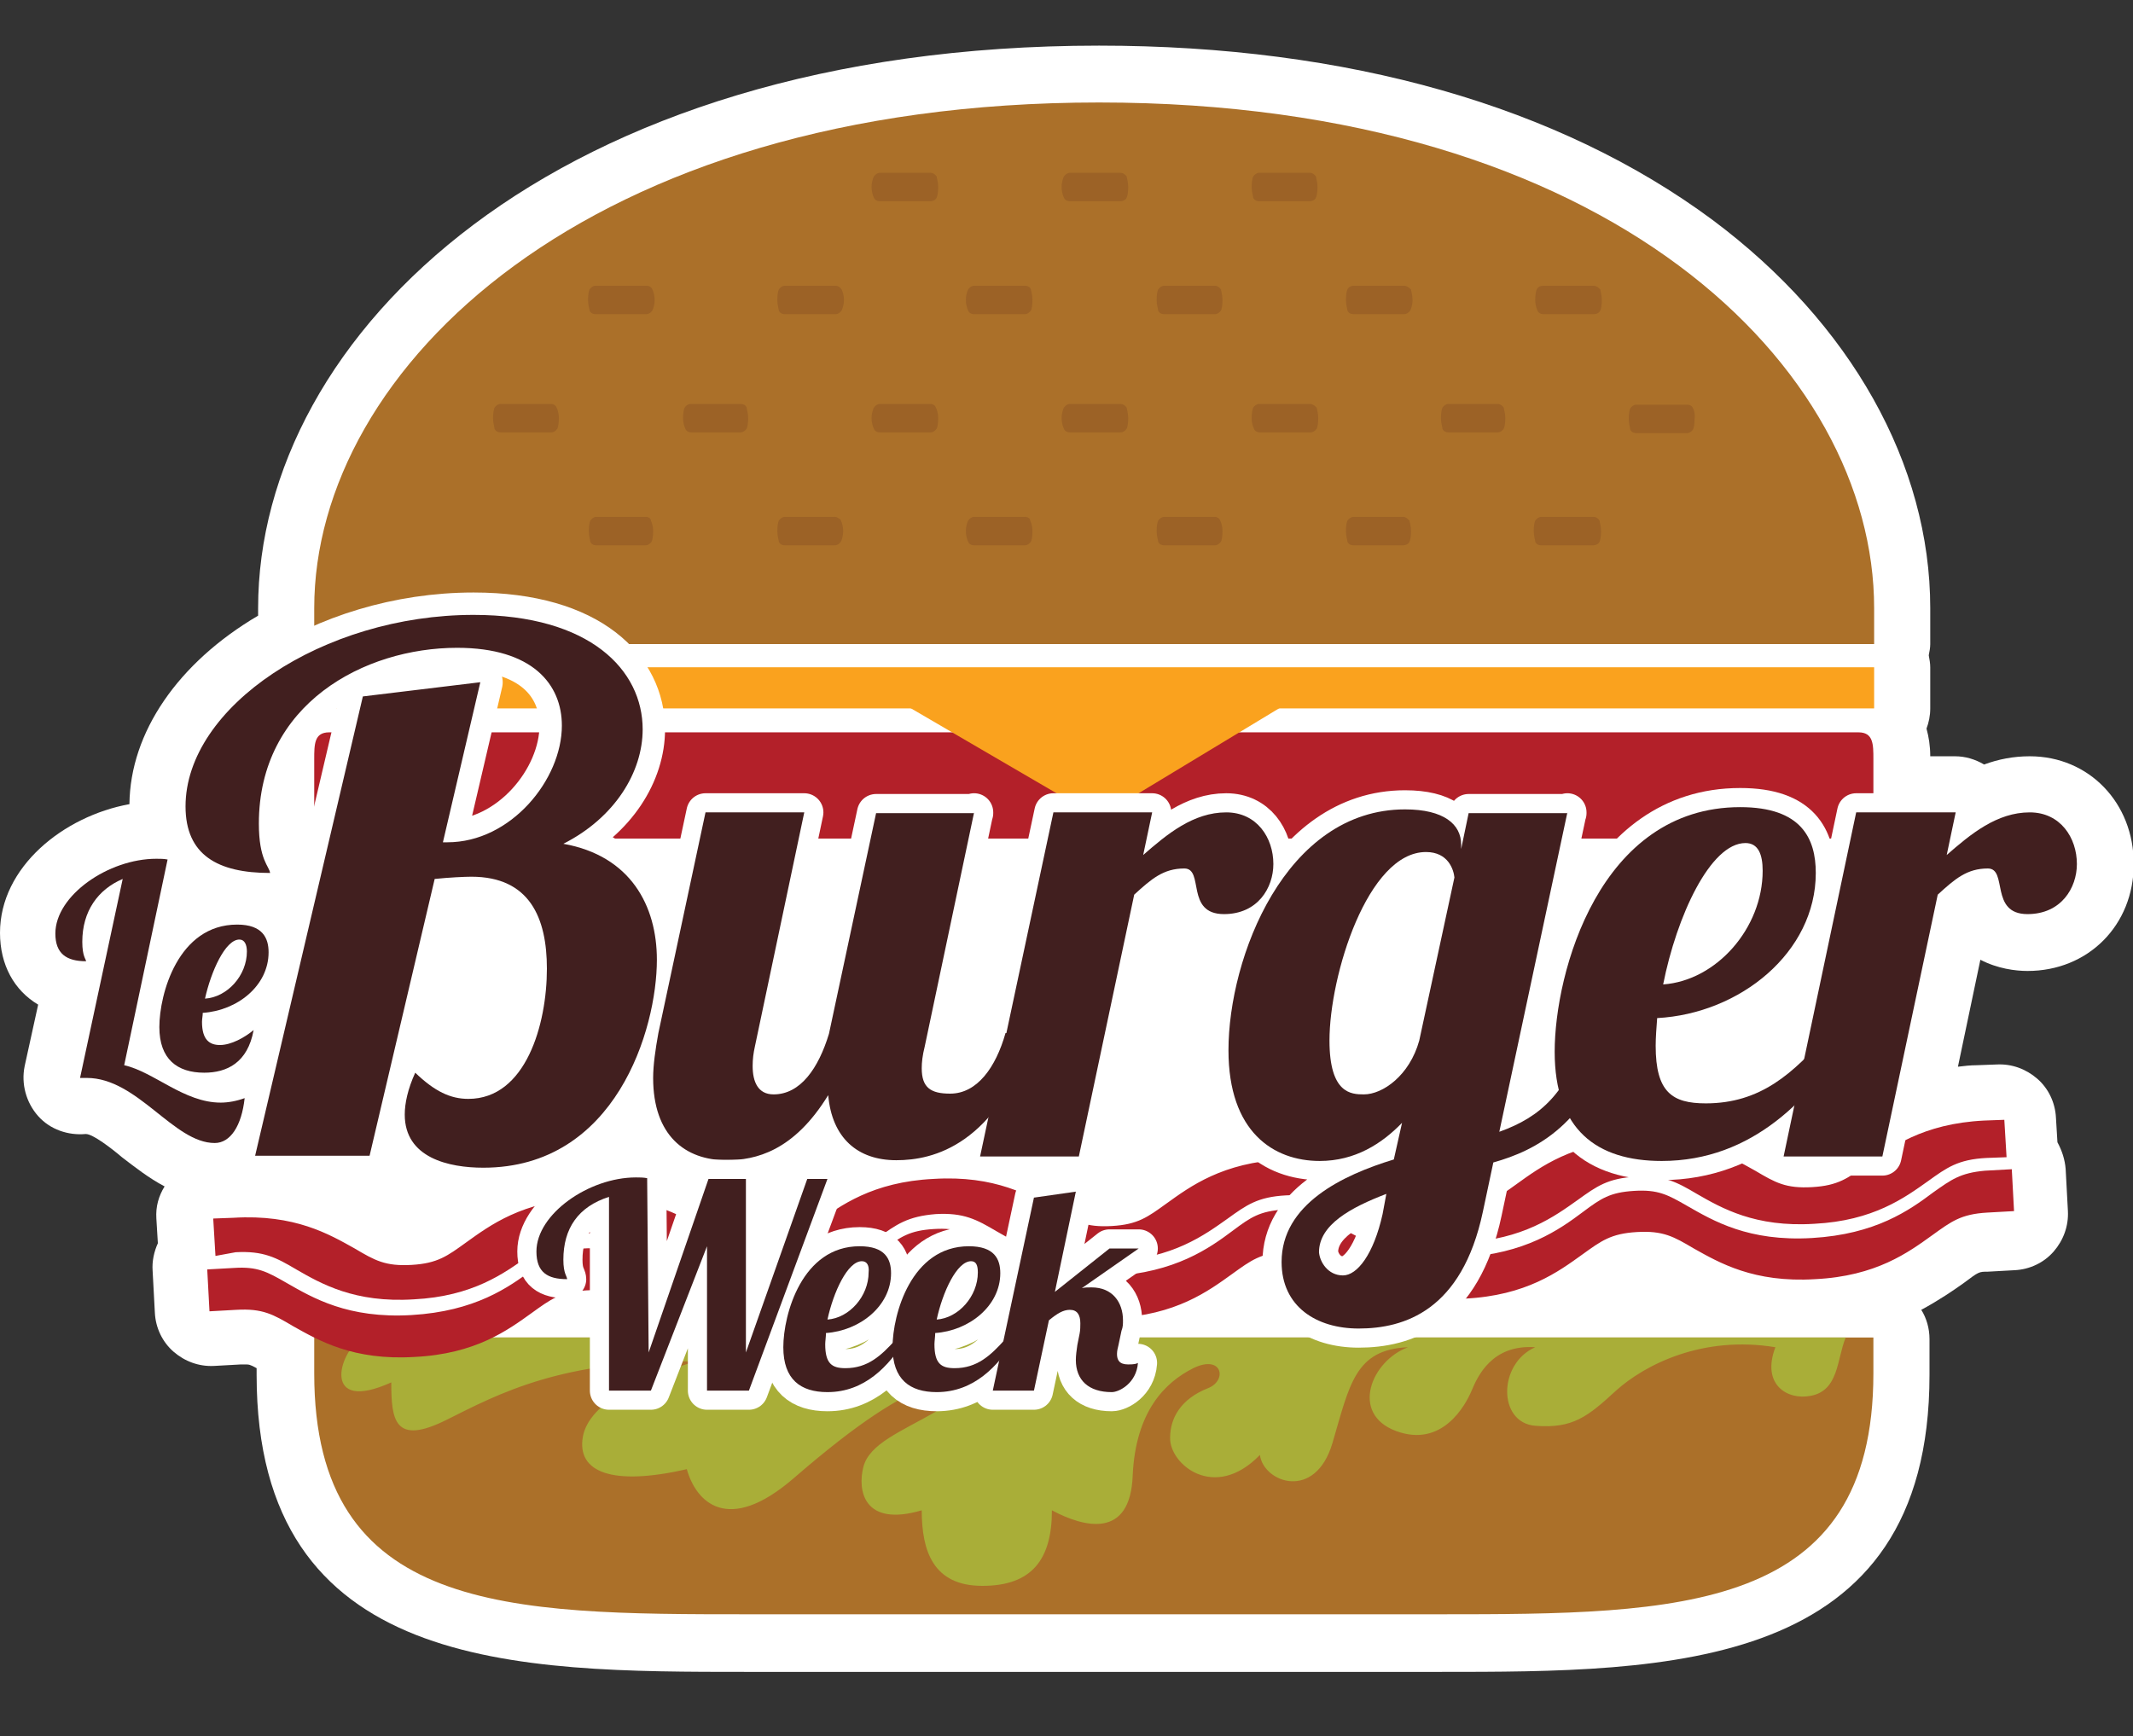 <?xml version="1.0" encoding="utf-8"?>
<!-- Generator: Adobe Illustrator 21.1.0, SVG Export Plug-In . SVG Version: 6.00 Build 0)  -->
<svg version="1.1" id="Layer_1" xmlns="http://www.w3.org/2000/svg" xmlns:xlink="http://www.w3.org/1999/xlink" x="0px" y="0px"
	 viewBox="0 0 285.1 232.1" style="enable-background:new 0 0 285.1 232.1;" xml:space="preserve">
<rect x="0" y="0" width="285.1" height="232.1" fill="#333333" stroke="none"/>
<style type="text/css">
	.st0{fill:#FFFFFF;}
	.st1{fill:#AB7029;}
	.st2{fill:#9C6226;}
	.st3{fill:#B32029;}
	.st4{fill:#FAA21E;}
	.st5{fill:#A9AE38;}
	.st6{fill:#6D1D0E;stroke:#FFFFFF;stroke-width:5.985;stroke-linecap:round;stroke-linejoin:round;stroke-miterlimit:10;}
	.st7{fill:#6D1D0E;stroke:#FFFFFF;stroke-width:5.114;stroke-linecap:round;stroke-linejoin:round;stroke-miterlimit:10;}
	.st8{fill:#411F1F;}
</style>
<title>logo</title>
<g>
	<path class="st0" d="M271,129.8c8.1,0,14.2-6.1,14.2-14.3c0-8.2-6-14.4-13.9-14.4c-2.2,0-4.2,0.4-6.1,1.1c-1.2-0.7-2.5-1.1-3.9-1.1
		H258c0-1.4-0.2-2.6-0.5-3.7c0.3-0.8,0.5-1.7,0.5-2.7v-5.5c0-0.5-0.1-1.1-0.2-1.6c0.1-0.5,0.2-1,0.2-1.5v-4.8
		c0-19.2-10.6-38.1-29.1-51.9c-20.5-15.2-48.8-23.3-82-23.3c-73,0-112.4,38.7-112.4,75.2v1c-10.7,6.3-17.1,15.6-17.2,25.2
		C8.5,109.1,0,115.9,0,124.7c0,4.3,1.9,7.7,5.1,9.6l-1.8,8.2c-0.5,2.4,0.2,4.9,1.8,6.7c1.6,1.8,4,2.6,6.3,2.4h0.1
		c0.9,0,3.4,1.9,4.8,3.1c1.7,1.3,3.6,2.8,5.7,3.9c-0.8,1.3-1.2,2.7-1.1,4.3l0.2,3.3c-0.5,1.1-0.8,2.4-0.7,3.7l0.3,5.6
		c0.1,2,1,3.9,2.5,5.2c1.5,1.3,3.4,2,5.4,1.9l3.6-0.2c0.2,0,0.3,0,0.5,0c0.6,0,0.7,0,1.6,0.5v0.9c0,39.7,34.8,39.7,65.6,39.7h92.4
		c30.7,0,65.6,0,65.6-39.7v-4.8c0-1.4-0.4-2.8-1.1-3.9c2.4-1.3,4.3-2.6,5.7-3.6c2-1.5,2-1.5,3.2-1.5l3.6-0.2c2-0.1,3.9-1,5.2-2.5
		c1.3-1.5,2-3.4,1.9-5.4l-0.3-5.6c-0.1-1.3-0.5-2.5-1.1-3.6l-0.2-3.3c-0.1-2-1-3.9-2.5-5.2c-1.5-1.3-3.4-2-5.4-1.9l-2.7,0.1
		c-0.8,0-1.7,0.1-2.5,0.2l3-14.3C267,129.5,269.4,129.8,271,129.8z"/>
	<path class="st1" d="M250.5,81.3c0-32-35.1-67.6-103.6-67.6C78.4,13.7,42,49.3,42,81.3v4.8h208.5V81.3z"/>
	<g>
		<path class="st2" d="M124.4,23.1h-6.8c-0.3,0-0.6,0.2-0.8,0.5c-0.1,0.2-0.3,0.7-0.3,1.4c0,0.7,0.2,1.2,0.3,1.4
			c0.1,0.3,0.4,0.5,0.8,0.5h6.8c0.3,0,0.7-0.2,0.8-0.5c0.1-0.2,0.2-0.7,0.2-1.4c0-0.7-0.2-1.2-0.2-1.4
			C125,23.3,124.7,23.1,124.4,23.1z"/>
		<path class="st2" d="M149.7,23.1H143c-0.3,0-0.6,0.2-0.8,0.5c-0.1,0.2-0.3,0.7-0.3,1.4c0,0.7,0.2,1.2,0.3,1.4
			c0.1,0.3,0.4,0.5,0.8,0.5h6.8c0.3,0,0.7-0.2,0.8-0.5c0.1-0.2,0.2-0.7,0.2-1.4c0-0.7-0.2-1.2-0.2-1.4
			C150.4,23.3,150.1,23.1,149.7,23.1z"/>
		<path class="st2" d="M175.1,23.1h-6.8c-0.3,0-0.6,0.2-0.8,0.5c-0.1,0.2-0.2,0.7-0.2,1.4c0,0.7,0.2,1.2,0.2,1.4
			c0.1,0.3,0.4,0.5,0.8,0.5h6.8c0.3,0,0.7-0.2,0.8-0.5c0.1-0.2,0.2-0.7,0.2-1.4c0-0.7-0.2-1.2-0.2-1.4
			C175.7,23.3,175.4,23.1,175.1,23.1z"/>
		<path class="st2" d="M111.7,38.2h-6.8c-0.3,0-0.6,0.2-0.8,0.5c-0.1,0.2-0.2,0.7-0.2,1.4c0,0.7,0.2,1.2,0.2,1.4
			c0.1,0.3,0.4,0.5,0.8,0.5h6.8c0.3,0,0.6-0.2,0.8-0.5c0.1-0.2,0.3-0.7,0.3-1.4c0-0.7-0.2-1.2-0.3-1.4
			C112.3,38.4,112,38.2,111.7,38.2z"/>
		<path class="st2" d="M137,38.2h-6.8c-0.3,0-0.6,0.2-0.8,0.5c-0.1,0.2-0.3,0.7-0.3,1.4c0,0.7,0.2,1.2,0.3,1.4
			c0.1,0.3,0.4,0.5,0.8,0.5h6.8c0.3,0,0.6-0.2,0.8-0.5c0.1-0.2,0.2-0.7,0.2-1.4c0-0.7-0.2-1.2-0.2-1.4
			C137.7,38.4,137.4,38.2,137,38.2z"/>
		<path class="st2" d="M86.4,38.2h-6.8c-0.3,0-0.6,0.2-0.8,0.5c-0.1,0.2-0.2,0.7-0.2,1.4c0,0.7,0.2,1.2,0.2,1.4
			c0.1,0.3,0.4,0.5,0.8,0.5h6.8c0.3,0,0.6-0.2,0.8-0.5c0.1-0.2,0.3-0.7,0.3-1.4c0-0.7-0.2-1.2-0.3-1.4
			C87.1,38.4,86.8,38.2,86.4,38.2z"/>
		<path class="st2" d="M162.4,38.2h-6.8c-0.3,0-0.6,0.2-0.8,0.5c-0.1,0.2-0.2,0.7-0.2,1.4c0,0.7,0.2,1.2,0.2,1.4
			c0.1,0.3,0.4,0.5,0.8,0.5h6.8c0.3,0,0.6-0.2,0.8-0.5c0.1-0.2,0.2-0.7,0.2-1.4c0-0.7-0.2-1.2-0.2-1.4
			C163,38.4,162.7,38.2,162.4,38.2z"/>
		<path class="st2" d="M187.7,38.2h-6.8c-0.3,0-0.7,0.2-0.8,0.5c-0.1,0.2-0.2,0.7-0.2,1.4c0,0.7,0.2,1.2,0.2,1.4
			c0.1,0.3,0.4,0.5,0.8,0.5h6.8c0.3,0,0.6-0.2,0.8-0.5c0.1-0.2,0.3-0.7,0.3-1.4c0-0.7-0.2-1.2-0.2-1.4
			C188.3,38.4,188,38.2,187.7,38.2z"/>
		<path class="st2" d="M213,38.2h-6.8c-0.3,0-0.7,0.2-0.8,0.5c-0.1,0.2-0.2,0.7-0.2,1.4c0,0.7,0.2,1.2,0.3,1.4
			c0.1,0.3,0.4,0.5,0.8,0.5h6.8c0.3,0,0.7-0.2,0.8-0.5c0.1-0.2,0.2-0.7,0.2-1.4c0-0.7-0.2-1.2-0.2-1.4
			C213.7,38.5,213.4,38.2,213,38.2z"/>
		<path class="st2" d="M124.4,54h-6.8c-0.3,0-0.6,0.2-0.8,0.5c-0.1,0.2-0.3,0.7-0.3,1.4c0,0.7,0.2,1.2,0.3,1.4
			c0.1,0.3,0.4,0.5,0.8,0.5h6.8c0.3,0,0.6-0.2,0.8-0.5c0.1-0.2,0.2-0.7,0.2-1.4c0-0.7-0.2-1.2-0.3-1.4C125,54.2,124.7,54,124.4,54z"
			/>
		<path class="st2" d="M149.7,54H143c-0.3,0-0.6,0.2-0.8,0.5c-0.1,0.2-0.3,0.7-0.3,1.4c0,0.7,0.2,1.2,0.3,1.4
			c0.1,0.3,0.4,0.5,0.8,0.5h6.8c0.3,0,0.6-0.2,0.8-0.5c0.1-0.2,0.2-0.7,0.2-1.4c0-0.7-0.2-1.2-0.2-1.4C150.4,54.2,150.1,54,149.7,54
			z"/>
		<path class="st2" d="M175.1,54h-6.8c-0.3,0-0.6,0.2-0.8,0.5c-0.1,0.2-0.2,0.7-0.2,1.4c0,0.7,0.2,1.2,0.3,1.4
			c0.1,0.3,0.4,0.5,0.8,0.5h6.8c0.3,0,0.6-0.2,0.8-0.5c0.1-0.2,0.2-0.7,0.2-1.4c0-0.7-0.2-1.2-0.2-1.4C175.7,54.2,175.4,54,175.1,54
			z"/>
		<path class="st2" d="M137,69.1h-6.8c-0.3,0-0.6,0.2-0.8,0.5c-0.1,0.2-0.3,0.7-0.3,1.4c0,0.7,0.2,1.2,0.3,1.4
			c0.1,0.3,0.4,0.5,0.8,0.5h6.8c0.3,0,0.6-0.2,0.8-0.5c0.1-0.2,0.2-0.7,0.2-1.4c0-0.7-0.2-1.2-0.3-1.4
			C137.7,69.3,137.4,69.1,137,69.1z"/>
		<path class="st2" d="M162.4,69.1h-6.8c-0.3,0-0.6,0.2-0.8,0.5c-0.1,0.2-0.2,0.7-0.2,1.4c0,0.7,0.2,1.2,0.2,1.4
			c0.1,0.3,0.4,0.5,0.8,0.5h6.8c0.3,0,0.6-0.2,0.8-0.5c0.1-0.2,0.2-0.7,0.2-1.4c0-0.7-0.2-1.2-0.3-1.4
			C163,69.3,162.7,69.1,162.4,69.1z"/>
		<path class="st2" d="M200.2,54h-6.6c-0.3,0-0.6,0.2-0.8,0.5c-0.1,0.2-0.2,0.7-0.2,1.4c0,0.7,0.2,1.2,0.2,1.4
			c0.1,0.3,0.4,0.5,0.8,0.5h6.6c0.3,0,0.6-0.2,0.8-0.5c0.1-0.2,0.2-0.7,0.2-1.4c0-0.7-0.2-1.2-0.2-1.4C200.8,54.2,200.5,54,200.2,54
			z"/>
		<path class="st2" d="M226.3,54.6c-0.1-0.3-0.4-0.5-0.8-0.5h-6.8c-0.3,0-0.6,0.2-0.8,0.5c-0.1,0.2-0.2,0.7-0.2,1.4
			c0,0.7,0.2,1.2,0.2,1.4c0.1,0.3,0.4,0.5,0.8,0.5h6.8c0.3,0,0.6-0.2,0.8-0.5c0.1-0.2,0.2-0.7,0.2-1.4
			C226.6,55.3,226.4,54.8,226.3,54.6z"/>
		<path class="st2" d="M213,69.1h-7c-0.3,0-0.6,0.2-0.8,0.5c-0.1,0.2-0.2,0.7-0.2,1.4c0,0.7,0.2,1.2,0.2,1.4
			c0.1,0.3,0.4,0.5,0.8,0.5h7c0.3,0,0.7-0.2,0.8-0.5c0.1-0.2,0.2-0.7,0.2-1.4c0-0.7-0.2-1.2-0.2-1.4C213.7,69.4,213.4,69.1,213,69.1
			z"/>
		<path class="st2" d="M187.6,69.1h-6.7c-0.3,0-0.6,0.2-0.8,0.5c-0.1,0.2-0.2,0.7-0.2,1.4c0,0.7,0.2,1.2,0.2,1.4
			c0.1,0.3,0.4,0.5,0.8,0.5h6.7c0.3,0,0.7-0.2,0.8-0.5c0.1-0.2,0.2-0.7,0.2-1.4c0-0.7-0.2-1.2-0.2-1.4
			C188.2,69.4,187.9,69.1,187.6,69.1z"/>
		<path class="st2" d="M73.7,54h-6.8c-0.3,0-0.6,0.2-0.8,0.5c-0.1,0.2-0.2,0.7-0.2,1.4c0,0.7,0.2,1.2,0.2,1.4
			c0.1,0.3,0.4,0.5,0.8,0.5h6.8c0.3,0,0.6-0.2,0.8-0.5c0.1-0.2,0.2-0.7,0.2-1.4c0-0.7-0.2-1.2-0.3-1.4C74.3,54.2,74,54,73.7,54z"/>
		<path class="st2" d="M99,54h-6.7c-0.3,0-0.6,0.2-0.8,0.5c-0.1,0.2-0.2,0.7-0.2,1.4c0,0.7,0.2,1.2,0.3,1.4c0.1,0.3,0.4,0.5,0.8,0.5
			H99c0.3,0,0.6-0.2,0.8-0.5c0.1-0.2,0.2-0.7,0.2-1.4c0-0.7-0.2-1.2-0.2-1.4C99.7,54.2,99.4,54,99,54z"/>
		<path class="st2" d="M86.3,69.1h-6.6c-0.3,0-0.6,0.2-0.8,0.5c-0.1,0.2-0.2,0.7-0.2,1.4c0,0.7,0.2,1.2,0.2,1.4
			c0.1,0.3,0.4,0.5,0.8,0.5h6.6c0.3,0,0.6-0.2,0.8-0.5c0.1-0.2,0.2-0.7,0.2-1.4c0-0.7-0.2-1.2-0.3-1.4C87,69.3,86.7,69.1,86.3,69.1z
			"/>
		<path class="st2" d="M112.1,69.3c-0.1-0.1-0.3-0.2-0.5-0.2h-6.7c-0.3,0-0.6,0.2-0.8,0.5c-0.1,0.2-0.2,0.7-0.2,1.4
			c0,0.7,0.2,1.2,0.2,1.4c0.1,0.3,0.4,0.5,0.8,0.5h6.7h0c0.3,0,0.6-0.2,0.8-0.5c0.1-0.2,0.3-0.7,0.3-1.4c0-0.7-0.2-1.2-0.3-1.4
			C112.4,69.5,112.3,69.4,112.1,69.3z"/>
	</g>
	<path class="st3" d="M250.4,108.5c0,2,0,3.6-2,3.6H44c-2,0-2-1.6-2-3.6v-7c0-2,0-3.6,2-3.6h204.4c2,0,2,1.6,2,3.6V108.5z"/>
	<rect x="42" y="89.2" class="st4" width="208.5" height="5.5"/>
	<polygon class="st4" points="176.9,91.1 146.8,109.3 115.6,91.1 	"/>
	<path class="st1" d="M42,178.8v4.8c0,32.1,26,32.2,58,32.2h92.4c32.1,0,58-0.2,58-32.2v-4.8H42z"/>
	<g>
		<path class="st5" d="M52.3,184.8c0,5,0.4,8.5,7.4,5c7-3.5,15.5-8.1,33.3-7.8c-6.6,1.9-14.3,5.4-15.1,10.1
			c-0.8,4.7,3.9,6.6,13.9,4.3c1.2,4.3,5.4,8.9,14.3,1.2c8.9-7.7,14-10.8,18.2-12.4c4.3-1.6,5.4,0.8,0.8,3.5
			c-4.7,2.7-8.9,4.3-9.7,7.4c-0.8,3.1,0,8.1,7.8,5.8c0,5.4,1.5,10.1,8.1,10.1c6.6,0,9.3-3.5,9.3-10.1c4.3,2.3,10.5,3.9,10.8-4.7
			c0.4-8.5,4.3-12.4,8.1-14.3c3.9-1.9,4.6,1.7,1.9,2.7c-3.5,1.4-5,3.9-5,6.6c-0.1,3.5,5.9,8.6,12,2.3c0.5,3.7,7.4,6.2,9.7-1.6
			c2.3-7.8,3-12.5,10.1-12.8c-4.9,1.8-7.8,8.9-1.6,11.2c6.2,2.3,9.3-3.5,10.1-5.4c0.8-1.9,2.7-6.2,8.5-5.8c-5,2.2-5,10.1,0,10.5
			c5,0.4,7-1.2,10.8-4.7c3.9-3.5,11.6-7.4,21.3-5.8c-1.9,5,1.6,7.1,4.7,6.5c3.8-0.7,3.5-4.9,4.7-7.8H48.3v0.1
			C45.2,180.9,43,189,52.3,184.8z"/>
	</g>
	<path class="st3" d="M31.5,167.4c3.7-0.2,5.4,0.7,8.1,2.3c3.3,1.9,7.8,4.5,15.7,4c7.9-0.4,12.1-3.5,15.2-5.7c2.5-1.8,4-2.9,7.8-3.1
		c3.7-0.2,5.4,0.7,8.1,2.3c3.3,1.9,7.8,4.5,15.7,4c7.9-0.4,12.1-3.5,15.2-5.7c2.5-1.8,4-2.9,7.8-3.2c3.7-0.2,5.4,0.7,8.1,2.3
		c3.3,1.9,7.8,4.4,15.7,4c7.9-0.4,12.1-3.5,15.2-5.7c2.5-1.8,4-2.9,7.8-3.1c3.7-0.2,5.4,0.7,8.1,2.3c3.3,1.9,7.8,4.5,15.7,4
		c7.9-0.4,12.1-3.5,15.2-5.7c2.5-1.8,4-2.9,7.8-3.1c3.7-0.2,5.4,0.7,8.1,2.3c3.3,1.9,7.8,4.5,15.7,4c7.9-0.4,12.1-3.5,15.2-5.7
		c2.5-1.8,4-2.9,7.8-3.1l2.7-0.1l-0.3-5l-2.7,0.1c-8.2,0.4-12.5,3.6-15.7,5.9c-2.5,1.8-3.8,2.8-7.3,3c-3.5,0.2-4.9-0.6-7.6-2.2
		c-3.4-1.9-8-4.6-16.2-4.1c-8.2,0.4-12.5,3.6-15.7,5.9c-2.5,1.8-3.8,2.8-7.3,3c-3.5,0.2-4.9-0.6-7.6-2.2c-3.4-1.9-8-4.6-16.2-4.1
		c-8.2,0.4-12.5,3.6-15.7,5.9c-2.5,1.8-3.8,2.8-7.3,3c-3.5,0.2-4.9-0.6-7.6-2.2c-3.4-1.9-8-4.6-16.2-4.1c-8.2,0.4-12.5,3.6-15.7,5.9
		c-2.5,1.8-3.8,2.8-7.3,3c-3.5,0.2-4.9-0.6-7.6-2.2c-3.4-1.9-8-4.6-16.2-4.1c-8.2,0.4-12.5,3.6-15.7,5.9c-2.5,1.8-3.8,2.8-7.3,3
		c-3.5,0.2-4.9-0.6-7.6-2.2c-3.4-1.9-8-4.6-16.2-4.1l-2.7,0.1l0.3,5L31.5,167.4z"/>
	<path class="st3" d="M258.4,159.4c-3.2,2.4-7.7,5.6-16.2,6.1c-8.5,0.5-13.2-2.3-16.7-4.3c-2.6-1.5-3.9-2.2-7.1-2
		c-3.2,0.2-4.4,1-6.8,2.8c-3.2,2.4-7.7,5.6-16.2,6.1c-8.5,0.5-13.2-2.3-16.7-4.3c-2.6-1.5-3.9-2.2-7.1-2.1c-3.2,0.2-4.4,1-6.8,2.8
		c-3.2,2.4-7.7,5.6-16.2,6.1c-8.5,0.5-13.2-2.3-16.7-4.3c-2.6-1.5-3.9-2.2-7.1-2c-3.2,0.2-4.4,1-6.8,2.8c-3.2,2.4-7.7,5.6-16.2,6.1
		c-8.5,0.5-13.2-2.3-16.7-4.3c-2.6-1.5-3.9-2.2-7.1-2c-3.2,0.2-4.4,1-6.8,2.8c-3.2,2.4-7.7,5.6-16.2,6.1c-8.5,0.5-13.2-2.3-16.7-4.3
		c-2.6-1.5-3.9-2.2-7-2l-3.6,0.2l0.3,5.6l3.6-0.2c3.5-0.2,4.9,0.6,7.6,2.2c3.4,1.9,8,4.6,16.2,4.1c8.2-0.4,12.5-3.6,15.7-5.9
		c2.5-1.8,3.8-2.8,7.3-3c3.5-0.2,4.9,0.6,7.6,2.2c3.4,1.9,8,4.6,16.2,4.1c8.2-0.4,12.5-3.6,15.7-5.9c2.5-1.8,3.8-2.8,7.3-3
		c3.5-0.2,4.9,0.6,7.6,2.2c3.4,1.9,8,4.6,16.2,4.1c8.2-0.4,12.5-3.6,15.7-5.9c2.5-1.8,3.8-2.8,7.3-3c3.5-0.2,4.9,0.6,7.6,2.2
		c3.4,1.9,8,4.6,16.2,4.1c8.2-0.4,12.5-3.6,15.7-5.9c2.5-1.8,3.8-2.8,7.3-3c3.5-0.2,4.9,0.6,7.6,2.2c3.4,1.9,8,4.6,16.2,4.1
		c8.2-0.4,12.5-3.6,15.7-5.9c2.5-1.8,3.8-2.8,7.3-3l3.6-0.2l-0.3-5.6l-3.6,0.2C262,156.8,260.8,157.7,258.4,159.4z"/>
	<path class="st6" d="M64.2,91.2l-5,21.4h0.6c8.5,0,15.3-8.4,15.3-15.6c0-5.5-3.9-10.4-14-10.4c-12.4,0-26.5,7.5-26.5,23.5
		c0,4.9,1.4,5.7,1.5,6.6c-7,0-11.3-2.4-11.3-8.9c0-13.3,18.4-25.6,38.5-25.6c15.6,0,22.6,7.4,22.6,15.3c0,5.7-3.7,11.8-10.6,15.3
		c9,1.6,12.5,8.3,12.5,15.5c0,9.3-5.5,27.8-23.2,27.8c-4.6,0-10.5-1.3-10.5-7.1c0-1.5,0.4-3.4,1.4-5.6c2.6,2.5,4.7,3.5,7.1,3.5
		c7.7,0,10.5-10,10.5-17.4c0-6.8-2.3-12.3-10.1-12.3c-0.9,0-3,0.1-4.9,0.3l-8.7,37H34.1l14.4-61.4L64.2,91.2z"/>
	<path class="st7" d="M130.2,108.6l-6.6,31.3c-0.3,1.2-0.4,2.1-0.4,2.9c0,2.6,1.2,3.4,3.8,3.4c3.6,0,6.1-3.5,7.4-8.1h3.9
		c-5.2,15-13.5,17-18.5,17c-5.2,0-8.6-3-9.1-8.7c-4.6,7.5-9.7,8.7-13.6,8.7c-5.5,0-9.8-3.3-9.8-11c0-1.7,0.3-3.8,0.7-6l6.3-29.5
		h13.2l-6.6,31.3c-0.2,0.9-0.3,1.7-0.3,2.6c0,2.1,0.7,3.8,2.8,3.8c3.6,0,6-3.5,7.4-8.1l6.3-29.5H130.2z"/>
	<path class="st7" d="M154,108.6l-1.2,5.7c3.2-2.8,6.7-5.7,11.1-5.7c4.1,0,6.3,3.4,6.3,6.9c0,3.2-2.1,6.7-6.6,6.7
		c-5.2,0-2.6-6.1-5.3-6.1c-2.8,0-4.4,1.4-6.7,3.5l-7.4,35H131l9.8-46H154z"/>
	<path class="st7" d="M209.5,108.6l-9.1,42.7c5.6-2,9-5.2,11.6-13.1h3.9c-3.6,12.1-10.6,15.6-16.3,17.2l-1.4,6.6
		c-2.8,13.2-10.5,15.6-16.6,15.6c-5.6,0-10.3-2.9-10.3-8.9c0-7.7,8.1-11.6,15-13.7l1.1-4.9c-2.7,2.8-6.3,5.1-11,5.1
		c-6.2,0-12.2-3.9-12.2-14.8c0-12.4,7.6-32.2,23.6-32.2c5.2,0,7.5,2,7.5,4.7v0.6l1-4.8H209.5z M179.5,170.5c1.9,0,4.1-2.8,5.3-8.2
		l0.5-2.7c-4.7,1.8-9,4.1-9,7.8C176.4,168.7,177.5,170.5,179.5,170.5z M177.7,139.1c0,7.1,2.9,7.2,4.6,7.2c2.5,0,6.1-2.5,7.4-7.2
		l4.7-21.8c-0.1-1-0.8-3.4-3.8-3.4C182.8,113.9,177.7,130.4,177.7,139.1z"/>
	<path class="st7" d="M228,147.5c7.3,0,11.7-4,16.3-9.3h3.1c-5.2,8.5-13.1,17-25.3,17c-8.7,0-14.3-4.2-14.3-14.6
		c0-10.6,6-32.7,24.8-32.7c8.2,0,10.1,4.2,10.1,8.8c0,10.6-10.1,18.8-21.2,19.4c-0.1,1.3-0.2,2.6-0.2,3.7
		C221.3,146,223.5,147.5,228,147.5z M233.3,112.7c-4.7,0-9.2,9.8-11,18.9c7.1-0.5,13.3-7.5,13.3-15.2
		C235.6,114.2,235,112.7,233.3,112.7z"/>
	<path class="st7" d="M261.4,108.6l-1.2,5.7c3.2-2.8,6.7-5.7,11.1-5.7c4.1,0,6.3,3.4,6.3,6.9c0,3.2-2.1,6.7-6.6,6.7
		c-5.1,0-2.6-6.1-5.3-6.1c-2.8,0-4.4,1.4-6.7,3.5l-7.4,35h-13.2l9.7-46H261.4z"/>
	<path class="st8" d="M64.2,91.2l-5,21.4h0.6c8.5,0,15.3-8.4,15.3-15.6c0-5.5-3.9-10.4-14-10.4c-12.4,0-26.5,7.5-26.5,23.5
		c0,4.9,1.4,5.7,1.5,6.6c-7,0-11.3-2.4-11.3-8.9c0-13.3,18.4-25.6,38.5-25.6c15.6,0,22.6,7.4,22.6,15.3c0,5.7-3.7,11.8-10.6,15.3
		c9,1.6,12.5,8.3,12.5,15.5c0,9.3-5.5,27.8-23.2,27.8c-4.6,0-10.5-1.3-10.5-7.1c0-1.5,0.4-3.4,1.4-5.6c2.6,2.5,4.7,3.5,7.1,3.5
		c7.7,0,10.5-10,10.5-17.4c0-6.8-2.3-12.3-10.1-12.3c-0.9,0-3,0.1-4.9,0.3l-8.7,37H34.1l14.4-61.4L64.2,91.2z"/>
	<path class="st8" d="M130.2,108.6l-6.6,31.3c-0.3,1.2-0.4,2.1-0.4,2.9c0,2.6,1.2,3.4,3.8,3.4c3.6,0,6.1-3.5,7.4-8.1h3.9
		c-5.2,15-13.5,17-18.5,17c-5.2,0-8.6-3-9.1-8.7c-4.6,7.5-9.7,8.7-13.6,8.7c-5.5,0-9.8-3.3-9.8-11c0-1.7,0.3-3.8,0.7-6l6.3-29.5
		h13.2l-6.6,31.3c-0.2,0.9-0.3,1.7-0.3,2.6c0,2.1,0.7,3.8,2.8,3.8c3.6,0,6-3.5,7.4-8.1l6.3-29.5H130.2z"/>
	<path class="st8" d="M154,108.6l-1.2,5.7c3.2-2.8,6.7-5.7,11.1-5.7c4.1,0,6.3,3.4,6.3,6.9c0,3.2-2.1,6.7-6.6,6.7
		c-5.2,0-2.6-6.1-5.3-6.1c-2.8,0-4.4,1.4-6.7,3.5l-7.4,35H131l9.8-46H154z"/>
	<path class="st8" d="M209.5,108.6l-9.1,42.7c5.6-2,9-5.2,11.6-13.1h3.9c-3.6,12.1-10.6,15.6-16.3,17.2l-1.4,6.6
		c-2.8,13.2-10.5,15.6-16.6,15.6c-5.6,0-10.3-2.9-10.3-8.9c0-7.7,8.1-11.6,15-13.7l1.1-4.9c-2.7,2.8-6.3,5.1-11,5.1
		c-6.2,0-12.2-3.9-12.2-14.8c0-12.4,7.6-32.2,23.6-32.2c5.2,0,7.5,2,7.5,4.7v0.6l1-4.8H209.5z M179.5,170.5c1.9,0,4.1-2.8,5.3-8.2
		l0.5-2.7c-4.7,1.8-9,4.1-9,7.8C176.4,168.7,177.5,170.5,179.5,170.5z M177.7,139.1c0,7.1,2.9,7.2,4.6,7.2c2.5,0,6.1-2.5,7.4-7.2
		l4.7-21.8c-0.1-1-0.8-3.4-3.8-3.4C182.8,113.9,177.7,130.4,177.7,139.1z"/>
	<path class="st8" d="M228,147.5c7.3,0,11.7-4,16.3-9.3h3.1c-5.2,8.5-13.1,17-25.3,17c-8.7,0-14.3-4.2-14.3-14.6
		c0-10.6,6-32.7,24.8-32.7c8.2,0,10.1,4.2,10.1,8.8c0,10.6-10.1,18.8-21.2,19.4c-0.1,1.3-0.2,2.6-0.2,3.7
		C221.3,146,223.5,147.5,228,147.5z M233.3,112.7c-4.7,0-9.2,9.8-11,18.9c7.1-0.5,13.3-7.5,13.3-15.2
		C235.6,114.2,235,112.7,233.3,112.7z"/>
	<path class="st8" d="M261.4,108.6l-1.2,5.7c3.2-2.8,6.7-5.7,11.1-5.7c4.1,0,6.3,3.4,6.3,6.9c0,3.2-2.1,6.7-6.6,6.7
		c-5.1,0-2.6-6.1-5.3-6.1c-2.8,0-4.4,1.4-6.7,3.5l-7.4,35h-13.2l9.7-46H261.4z"/>
	<path class="st7" d="M86.7,180.8l8-23.2h5v23.2l8.2-23.2h2.7l-10.5,28.3h-5.6v-19.3l-7.5,19.3h-5.6V160c-4.1,1.3-6.1,4.2-6.1,8.4
		c0,1.9,0.5,2.2,0.5,2.6c-2.6,0-4.1-0.9-4.1-3.7c0-5,7-9.9,13.3-9.9c0.5,0,1,0,1.5,0.1L86.7,180.8z"/>
	<path class="st7" d="M113,182.9c3,0,4.8-1.7,6.7-3.8h1.3c-2.2,3.5-5.4,7-10.4,7c-3.6,0-5.9-1.7-5.9-6c0-4.4,2.5-13.5,10.2-13.5
		c3.4,0,4.2,1.7,4.2,3.6c0,4.4-4.2,7.7-8.7,8c0,0.5-0.1,1.1-0.1,1.5C110.3,182.3,111.2,182.9,113,182.9z M115.2,168.6
		c-1.9,0-3.8,4.1-4.6,7.8c2.9-0.2,5.5-3.1,5.5-6.3C116.2,169.2,115.9,168.6,115.2,168.6z"/>
	<path class="st7" d="M127.6,182.9c3,0,4.8-1.7,6.7-3.8h1.3c-2.2,3.5-5.4,7-10.4,7c-3.6,0-5.9-1.7-5.9-6c0-4.4,2.5-13.5,10.2-13.5
		c3.4,0,4.2,1.7,4.2,3.6c0,4.4-4.2,7.7-8.7,8c0,0.5-0.1,1.1-0.1,1.5C124.9,182.3,125.8,182.9,127.6,182.9z M129.8,168.6
		c-1.9,0-3.8,4.1-4.6,7.8c2.9-0.2,5.5-3.1,5.5-6.3C130.7,169.2,130.5,168.6,129.8,168.6z"/>
	<path class="st7" d="M152.2,166.9l-7.6,5.3c0.4-0.1,0.8-0.1,1.3-0.1c2.8,0,4.2,2,4.2,4.4c0,0.5,0,0.9-0.2,1.4l-0.4,1.9
		c-0.1,0.4-0.2,0.8-0.2,1.2c0,0.8,0.3,1.4,1.5,1.4c0.9,0,1.1-0.1,1.3-0.2c-0.2,2.7-2.5,3.9-3.5,3.9c-3.1,0-4.8-1.6-4.8-4.3
		c0-0.6,0.1-1.3,0.2-2l0.3-1.5c0.1-0.5,0.1-1,0.1-1.4c0-1.1-0.4-1.8-1.4-1.8c-0.9,0-1.7,0.5-2.8,1.4l-2,9.4h-5.5l5.5-25.8l5.6-0.8
		l-2.8,13.4l7.3-5.8H152.2z"/>
	<path class="st8" d="M86.7,180.8l8-23.2h5v23.2l8.2-23.2h2.7l-10.5,28.3h-5.6v-19.3l-7.5,19.3h-5.6V160c-4.1,1.3-6.1,4.2-6.1,8.4
		c0,1.9,0.5,2.2,0.5,2.6c-2.6,0-4.1-0.9-4.1-3.7c0-5,7-9.9,13.3-9.9c0.5,0,1,0,1.5,0.1L86.7,180.8z"/>
	<path class="st8" d="M113,182.9c3,0,4.8-1.7,6.7-3.8h1.3c-2.2,3.5-5.4,7-10.4,7c-3.6,0-5.9-1.7-5.9-6c0-4.4,2.5-13.5,10.2-13.5
		c3.4,0,4.2,1.7,4.2,3.6c0,4.4-4.2,7.7-8.7,8c0,0.5-0.1,1.1-0.1,1.5C110.3,182.3,111.2,182.9,113,182.9z M115.2,168.6
		c-1.9,0-3.8,4.1-4.6,7.8c2.9-0.2,5.5-3.1,5.5-6.3C116.2,169.2,115.9,168.6,115.2,168.6z"/>
	<path class="st8" d="M127.6,182.9c3,0,4.8-1.7,6.7-3.8h1.3c-2.2,3.5-5.4,7-10.4,7c-3.6,0-5.9-1.7-5.9-6c0-4.4,2.5-13.5,10.2-13.5
		c3.4,0,4.2,1.7,4.2,3.6c0,4.4-4.2,7.7-8.7,8c0,0.5-0.1,1.1-0.1,1.5C124.9,182.3,125.8,182.9,127.6,182.9z M129.8,168.6
		c-1.9,0-3.8,4.1-4.6,7.8c2.9-0.2,5.5-3.1,5.5-6.3C130.7,169.2,130.5,168.6,129.8,168.6z"/>
	<path class="st8" d="M152.2,166.9l-7.6,5.3c0.4-0.1,0.8-0.1,1.3-0.1c2.8,0,4.2,2,4.2,4.4c0,0.5,0,0.9-0.2,1.4l-0.4,1.9
		c-0.1,0.4-0.2,0.8-0.2,1.2c0,0.8,0.3,1.4,1.5,1.4c0.9,0,1.1-0.1,1.3-0.2c-0.2,2.7-2.5,3.9-3.5,3.9c-3.1,0-4.8-1.6-4.8-4.3
		c0-0.6,0.1-1.3,0.2-2l0.3-1.5c0.1-0.5,0.1-1,0.1-1.4c0-1.1-0.4-1.8-1.4-1.8c-0.9,0-1.7,0.5-2.8,1.4l-2,9.4h-5.5l5.5-25.8l5.6-0.8
		l-2.8,13.4l7.3-5.8H152.2z"/>
	<g>
		<path class="st7" d="M16.6,142.4c4,0.9,8,5,12.9,5c1,0,2.1-0.2,3.2-0.6c-0.4,3.7-1.9,6-4,6c-5.5,0-10.3-8.7-17.1-8.7
			c-0.3,0-0.6,0-0.9,0l5.7-26.6c-3.3,1.4-5.4,4.3-5.4,8.4c0,2,0.5,2.3,0.5,2.6c-2.6,0-4.1-1-4.1-3.7c0-5.1,7.1-10,13.5-10
			c0.5,0,1,0,1.5,0.1L16.6,142.4z"/>
		<path class="st7" d="M29.4,139.7c1.5,0,3.3-1,4.5-2c-0.8,4.4-3.6,5.7-6.6,5.7c-3.6,0-6-1.8-6-6.1c0-4.4,2.5-13.7,10.4-13.7
			c3.4,0,4.2,1.8,4.2,3.7c0,4.5-4.2,7.8-8.8,8.1c0,0.4-0.1,0.8-0.1,1.2C27,139,28,139.7,29.4,139.7z M32,125.6
			c-1.9,0-3.8,4.3-4.6,7.9c3-0.2,5.6-3.1,5.6-6.3C33,126.3,32.7,125.6,32,125.6z"/>
	</g>
	<g>
		<path class="st8" d="M16.6,142.4c4,0.9,8,5,12.9,5c1,0,2.1-0.2,3.2-0.6c-0.4,3.7-1.9,6-4,6c-5.5,0-10.3-8.7-17.1-8.7
			c-0.3,0-0.6,0-0.9,0l5.7-26.6c-3.3,1.4-5.4,4.3-5.4,8.4c0,2,0.5,2.3,0.5,2.6c-2.6,0-4.1-1-4.1-3.7c0-5.1,7.1-10,13.5-10
			c0.5,0,1,0,1.5,0.1L16.6,142.4z"/>
		<path class="st8" d="M29.4,139.7c1.5,0,3.3-1,4.5-2c-0.8,4.4-3.6,5.7-6.6,5.7c-3.6,0-6-1.8-6-6.1c0-4.4,2.5-13.7,10.4-13.7
			c3.4,0,4.2,1.8,4.2,3.7c0,4.5-4.2,7.8-8.8,8.1c0,0.4-0.1,0.8-0.1,1.2C27,139,28,139.7,29.4,139.7z M32,125.6
			c-1.9,0-3.8,4.3-4.6,7.9c3-0.2,5.6-3.1,5.6-6.3C33,126.3,32.7,125.6,32,125.6z"/>
	</g>
</g>
</svg>
